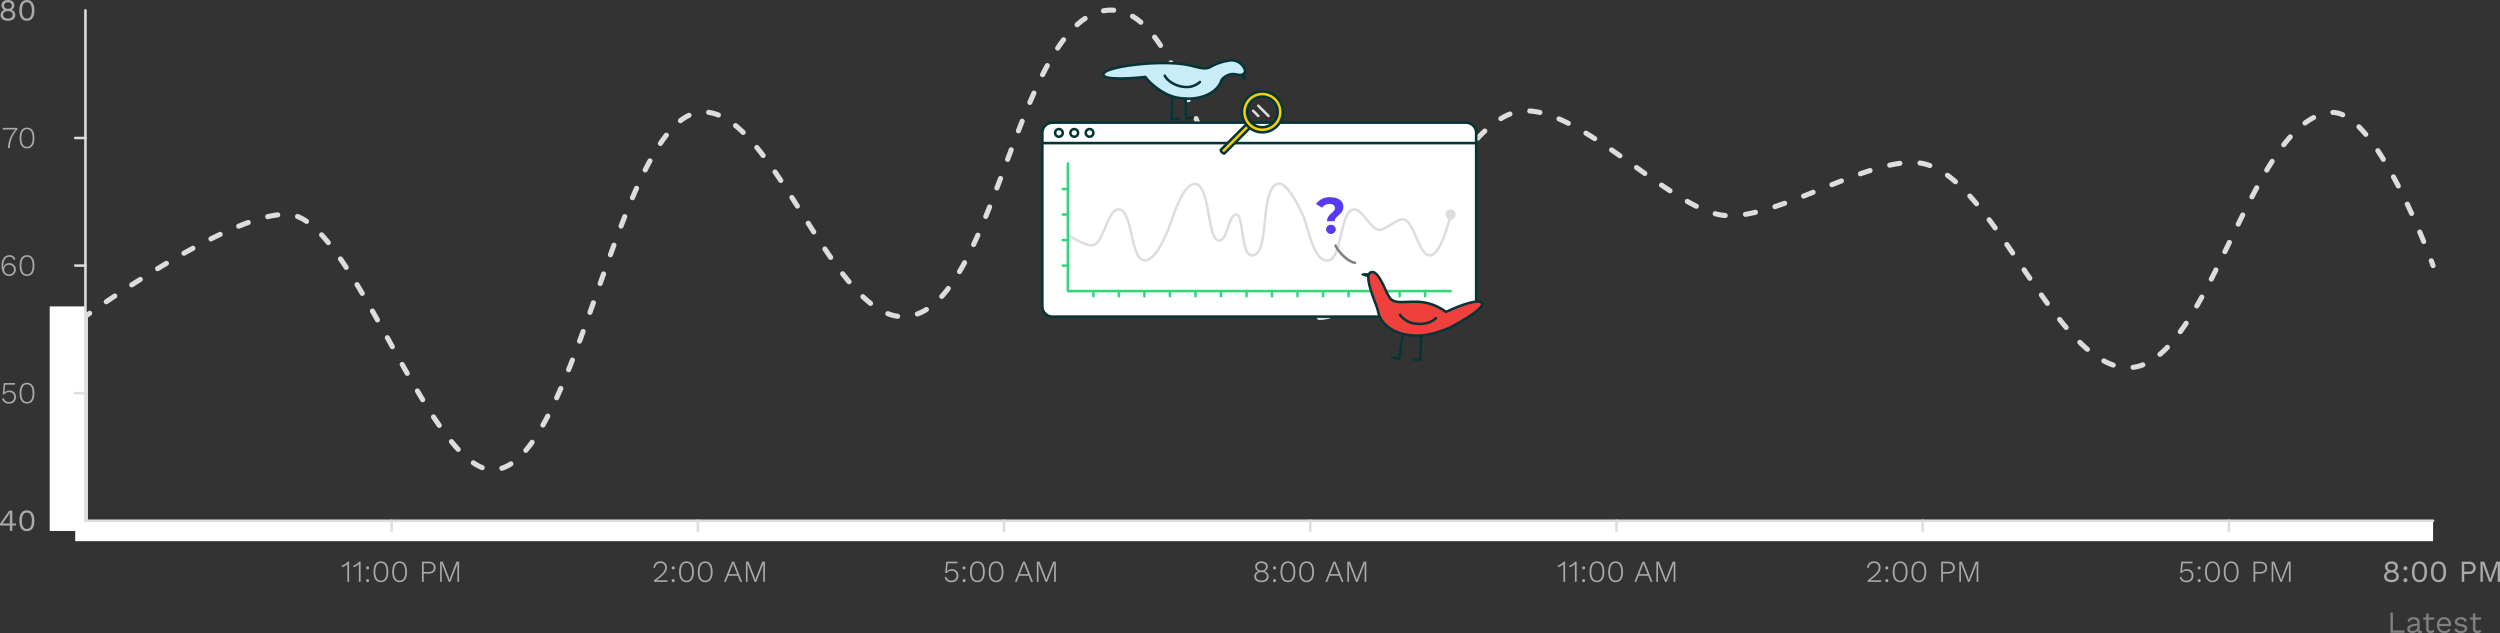 <svg xmlns="http://www.w3.org/2000/svg" xmlns:xlink="http://www.w3.org/1999/xlink" width="979.715" height="248.097" viewBox="0 0 979.715 248.097"><rect x="0" y="0" width="979.715" height="248.097" fill="#333333" stroke="none"/><defs><style>.cls-1{fill:none;}.cls-11,.cls-2{fill:#ddd;}.cls-3{clip-path:url(#clip-path);}.cls-4,.cls-8{fill:#fff;}.cls-5{fill:#aaa;}.cls-6{fill:gray;}.cls-7{clip-path:url(#clip-path-3);}.cls-11,.cls-12,.cls-13,.cls-14,.cls-16,.cls-8{fill-rule:evenodd;}.cls-14,.cls-9{fill:#053437;}.cls-10{fill:#33d67b;}.cls-12{fill:#f7ce05;}.cls-13{fill:#caecf9;}.cls-15{fill:#553bf2;}.cls-16{fill:#f0403d;}</style><clipPath id="clip-path" transform="translate(-46.515 -15.922)"><rect class="cls-1" width="1080" height="280"/></clipPath><clipPath id="clip-path-3" transform="translate(-46.515 -15.922)"><rect class="cls-1" x="380" y="20" width="320" height="160"/></clipPath></defs><g id="Layer_2" data-name="Layer 2"><g id="Layer_2-2" data-name="Layer 2"><path class="cls-2" d="M79.999,220.001v0Z" transform="translate(-46.515 -15.922)"/><path class="cls-2" d="M80,221a1.0 1,0,0,1-1-1v-80a1,1,0,0,1,2,0v80A1.0 1,0,0,1,80,221Z" transform="translate(-46.515 -15.922)"/><g class="cls-3"><path class="cls-2" d="M80.001,140.871a1,1,0,0,1-.588-1.81s.573-.416,1.629-1.164a1.0 1,0,1,1,1.156,1.631c-1.041.738-1.608,1.15-1.611,1.152A.993.993,0,0,1,80.001,140.871Z" transform="translate(-46.515 -15.922)"/><path class="cls-2" d="M243.18,200.421a1,1,0,0,1-.307-1.952,14.292,14.292,0,0,0,3.307-1.591 1.0 1,0,1,1,1.078,1.684,16.338,16.338,0,0,1-3.772,1.812A1.016,1.016,0,0,1,243.18,200.421Zm-7.691-.246a.994.994,0,0,1-.367-.07,19.047,19.047,0,0,1-3.668-1.982,1,1,0,1,1,1.125-1.654,17.029,17.029,0,0,0,3.278,1.777 1.0 1,0,0,1-.368,1.93Zm17.088-6.773a1,1,0,0,1-.761-1.648c.791-.93,1.598-1.967,2.396-3.081a1,1,0,0,1,1.626,1.166c-.831,1.158-1.672,2.239-2.499,3.212A.997.997,0,0,1,252.577,193.401Zm-26.508-.383a.997.997,0,0,1-.732-.319c-.861-.927-1.756-1.955-2.66-3.057a1.0 1,0,1,1,1.546-1.268c.877,1.069,1.745,2.066,2.579,2.963a1,1,0,0,1-.732,1.681Zm-7.412-9.393a1.0 1,0,0,1-.821-.428q-1.125-1.613-2.253-3.329a1.0 1,0,1,1,1.67-1.1q1.114,1.69,2.224,3.284a1,1,0,0,1-.819,1.572Zm40.626-.118a1.001,1.001,0,0,1-.87-1.492c.619-1.095,1.253-2.267,1.883-3.48a1,1,0,1,1,1.775.922c-.641,1.235-1.286,2.427-1.917,3.543A1,1,0,0,1,259.284,183.507Zm-47.129-9.943a.999.999,0,0,1-.855-.48q-1.029-1.689-2.06-3.436a1,1,0,1,1,1.722-1.018q1.024,1.733,2.046,3.414a.999.999,0,0,1-.853,1.52Zm52.515-.755a1,1,0,0,1-.91-1.415q.811-1.778,1.613-3.631a1.0 1,0,1,1,1.835.795q-.81,1.869-1.628,3.666A1,1,0,0,1,264.669,172.809Zm-58.566-9.585a1,1,0,0,1-.871-.506q-.982-1.729-1.965-3.482a1.0 1,0,0,1,1.744-.979q.98,1.749,1.959,3.473a1,1,0,0,1-.868,1.494Zm63.251-1.441a1.0 1,0,0,1-.928-1.371q.732-1.831,1.459-3.705a1.0 1,0,1,1,1.864.723q-.73,1.884-1.466,3.725A1,1,0,0,1,269.354,161.783Zm613.083-.901a1,1,0,0,1-.125-1.992,15.44,15.44,0,0,0,3.58-.916,1,1,0,0,1,.718,1.867,17.527,17.527,0,0,1-4.044,1.033A1.141,1.141,0,0,1,882.437,160.881Zm-7.788-.896a1,1,0,0,1-.326-.055,25.083,25.083,0,0,1-3.773-1.675 1.0 1,0,1,1,.952-1.758,23.232,23.232,0,0,0,3.472,1.542 1.0 1,0,0,1-.325,1.945Zm18.33-4.214a1,1,0,0,1-.646-1.764,37.417,37.417,0,0,0,2.819-2.662,1,1,0,1,1,1.443,1.385,39.689,39.689,0,0,1-2.97,2.805A1,1,0,0,1,892.979,155.771Zm-28.451-1.972a.994.994,0,0,1-.65-.241c-.97-.831-1.973-1.756-2.981-2.747a1.0 1,0,1,1,1.402-1.426c.976.959,1.945,1.853,2.881,2.655a1.0 1,0,0,1-.651,1.759ZM200.254,152.768a1.0 1,0,0,1-.875-.515l-1.939-3.502a1,1,0,1,1,1.75-.969l1.938,3.5a1.0 1,0,0,1-.874,1.485Zm73.392-2.171a.987.987,0,0,1-.347-.062,1,1,0,0,1-.591-1.285q.688-1.859,1.373-3.742a1,1,0,0,1,1.88.684q-.687,1.888-1.377,3.753A1.0 1,0,0,1,273.646,150.597Zm627.304-3.701a1,1,0,0,1-.807-1.589c.735-1.009,1.492-2.1,2.251-3.242a1.0 1,0,1,1,1.666,1.105c-.774,1.168-1.549,2.282-2.301,3.314A.999.999,0,0,1,900.95,146.896Zm-44.753-1.664a.998.998,0,0,1-.764-.354q-1.277-1.509-2.549-3.111a1.0 1,0,1,1,1.565-1.244q1.252,1.575,2.51,3.062a1,1,0,0,1-.763,1.646ZM194.432,142.287a1.0 1,0,0,1-.874-.511q-.979-1.749-1.958-3.475a1,1,0,0,1,1.74-.986q.98,1.729,1.962,3.483a1,1,0,0,1-.872,1.488Zm369.121-.941a1,1,0,0,1-.028-2,14.647,14.647,0,0,0,3.643-.584,1,1,0,0,1,.555,1.922,16.688,16.688,0,0,1-4.141.662Zm-165.273-.48a1.077,1.077,0,0,1-.137-.009,17.871,17.871,0,0,1-4.039-1.066 1.0 1,0,1,1,.726-1.863,15.836,15.836,0,0,0,3.583.947,1,1,0,0,1-.134,1.991Zm7.751-.897a1.0 1,0,0,1-.347-1.938,18.592,18.592,0,0,0,3.354-1.662 1.0 1,0,0,1,1.058,1.697,20.543,20.543,0,0,1-3.717,1.84A.983.983,0,0,1,406.031,139.967Zm149.86-.431a.996.996,0,0,1-.439-.102,24.146,24.146,0,0,1-3.525-2.138,1,1,0,0,1,1.175-1.619,22.008,22.008,0,0,0,3.23,1.96,1,1,0,0,1-.44,1.898Zm-278.169-.205a.999.999,0,0,1-.942-1.335l1.331-3.755a1.0 1,0,0,1,1.886.666l-1.333,3.759A1,1,0,0,1,277.722,139.332Zm296.791-2.16a1,1,0,0,1-.577-1.817c.995-.701,2.022-1.509,3.054-2.401a1.0 1,0,1,1,1.309,1.512c-1.082.937-2.162,1.786-3.21,2.524A.999.999,0,0,1,574.513,137.172Zm332.898-.351a1.0 1,0,0,1-.865-1.5q.979-1.696,1.948-3.461a1,1,0,0,1,1.752.964q-.979,1.781-1.968,3.497A1.001,1.001,0,0,1,907.412,136.821Zm-519.747-1.021a.993.993,0,0,1-.621-.217c-1-.794-2.033-1.695-3.067-2.68a1,1,0,1,1,1.379-1.449c.991.943,1.978,1.806,2.932,2.562a1,1,0,0,1-.622,1.783Zm461.18-.015a.999.999,0,0,1-.81-.411q-1.167-1.604-2.333-3.256a1.0 1,0,1,1,1.633-1.154q1.158,1.638,2.318,3.232a1.0 1,0,0,1-.808,1.589Zm-760.678-.611a1,1,0,0,1-.563-1.827c1.028-.699,2.137-1.447,3.315-2.237a1,1,0,1,1,1.113,1.662c-1.175.786-2.279,1.532-3.304,2.229A.994.994,0,0,1,88.168,135.173Zm327.408-2.11a1,1,0,0,1-.739-1.673c.829-.911,1.666-1.92,2.488-2.999a1.0 1,0,1,1,1.591,1.211c-.857,1.126-1.732,2.181-2.6,3.134A.998.998,0,0,1,415.575,133.063Zm131.16-1.011a.997.997,0,0,1-.758-.347c-.842-.977-1.691-2.046-2.525-3.179a1.0 1,0,1,1,1.61-1.186c.804,1.091,1.621,2.12,2.43,3.058a1.0 1,0,0,1-.757,1.653Zm-358.256-.162a.998.998,0,0,1-.862-.492q-1.022-1.736-2.042-3.418a1,1,0,0,1,1.71-1.037q1.026,1.693,2.055,3.439a1,1,0,0,1-.861,1.508Zm394.819-2.799a1.0 1,0,0,1-.743-1.669c.838-.932,1.705-1.938,2.577-2.992a1,1,0,1,1,1.541,1.275c-.89,1.075-1.774,2.103-2.63,3.055A1,1,0,0,1,583.298,129.091Zm-485.151-.534a1.0 1,0,0,1-.543-1.84q1.637-1.058,3.369-2.156a1,1,0,0,1,1.072,1.688q-1.723,1.094-3.356,2.147A.996.996,0,0,1,98.147,128.557Zm183.568-.521a1.015,1.015,0,0,1-.333-.057,1,1,0,0,1-.61-1.276l1.332-3.764a1.0 1,0,0,1,1.885.668l-1.331,3.762A.999.999,0,0,1,281.716,128.037Zm97.531-.706a.997.997,0,0,1-.768-.359c-.822-.983-1.67-2.04-2.522-3.141a1.0 1,0,1,1,1.581-1.225c.837,1.081,1.67,2.118,2.476,3.084a1.0 1,0,0,1-.767,1.641Zm533.855-1.051a1.0 1,0,0,1-.89-1.455q.901-1.761,1.795-3.556a1,1,0,0,1,1.789.895q-.899,1.8-1.803,3.571A1.001,1.001,0,0,1,913.101,126.28Zm-71.129-.302a.997.997,0,0,1-.827-.437q-1.122-1.646-2.245-3.305a1.0 1,0,1,1,1.656-1.121q1.12,1.654,2.241,3.299a1,1,0,0,1-.825,1.563ZM422.538,123.361a1,1,0,0,1-.86-1.509c.642-1.085,1.294-2.243,1.94-3.442a1.0 1,0,1,1,1.761.947c-.659,1.224-1.325,2.405-1.979,3.513A1.001,1.001,0,0,1,422.538,123.361Zm117.363-1.104a1.0 1,0,0,1-.864-.494c-.646-1.104-1.308-2.285-1.968-3.515a1.0 1,0,1,1,1.762-.945c.648,1.207,1.298,2.367,1.932,3.448a1.0 1,0,0,1-.862,1.506Zm-431.612-.058a1.0 1,0,0,1-.52-1.854q1.693-1.028,3.43-2.06a1.0 1,0,1,1,1.021,1.719q-1.727,1.027-3.413,2.05A.994.994,0,0,1,108.289,122.199Zm73.891-.499a.998.998,0,0,1-.837-.451q-1.112-1.695-2.217-3.292a1.0 1,0,1,1,1.644-1.139q1.12,1.616,2.246,3.333a1,1,0,0,1-.835,1.549Zm408.623-1.931a1,1,0,0,1-.804-1.594q1.166-1.579,2.33-3.22a1,1,0,0,1,1.631,1.158q-1.175,1.654-2.351,3.249A.999.999,0,0,1,590.804,119.769ZM372.036,117.775a.998.998,0,0,1-.822-.429q-1.132-1.625-2.262-3.31a1,1,0,0,1,1.66-1.115q1.121,1.667,2.243,3.282a.999.999,0,0,1-.25,1.392A.988.988,0,0,1,372.036,117.775Zm-86.298-1.023a1.0 1,0,0,1-.94-1.34q.683-1.888,1.368-3.755a1,1,0,0,1,1.877.689q-.683,1.86-1.365,3.745A1,1,0,0,1,285.738,116.752ZM118.618,116.153a1,1,0,0,1-.49-1.872q1.747-.98,3.507-1.938a1,1,0,0,1,.955,1.758q-1.747.949-3.483,1.924A.994.994,0,0,1,118.618,116.153Zm716.633-.084a.999.999,0,0,1-.828-.438q-1.126-1.654-2.252-3.289a1.0 1,0,1,1,1.646-1.135q1.13,1.638,2.259,3.299a1.0 1,0,0,1-.826,1.562Zm83.171-.522a1,1,0,0,1-.898-1.437l1.739-3.592a1.0 1,0,1,1,1.801.869l-1.74,3.596A1.001,1.001,0,0,1,918.423,115.547ZM428.067,112.741a1,1,0,0,1-.906-1.423q.828-1.775,1.642-3.617a1.0 1,0,1,1,1.829.809q-.821,1.859-1.658,3.654A1.001,1.001,0,0,1,428.067,112.741Zm-252.894-.75a.996.996,0,0,1-.776-.369c-.867-1.064-1.731-2.065-2.57-2.975a1,1,0,1,1,1.471-1.355c.866.939,1.758,1.972,2.65,3.068a1.0 1,0,0,1-.775,1.631Zm359.206-.357a1,1,0,0,1-.906-.575q-.841-1.793-1.667-3.647a1,1,0,0,1,1.827-.814q.817,1.835,1.65,3.612a1,1,0,0,1-.905,1.425Zm461.95-.067a1,1,0,0,1-.926-.621c-.471-1.152-.982-2.383-1.53-3.676a1.0 1,0,1,1,1.842-.779c.551,1.301,1.065,2.539,1.539,3.697a1.0 1,0,0,1-.925,1.379Zm-867.145-1.035a1.0 1,0,0,1-.448-1.895q1.813-.905,3.607-1.756a1.0 1,0,1,1,.856,1.807q-1.774.841-3.57,1.738A.999.999,0,0,1,129.185,110.531Zm468.495-.563a1.0 1,0,0,1-.828-1.56q1.11-1.644,2.218-3.311a1.0 1,0,0,1,1.665,1.107q-1.113,1.671-2.225,3.322A1.0 1,0,0,1,597.68,109.967Zm-232.272-2.169a.998.998,0,0,1-.842-.46q-1.076-1.674-2.15-3.369a1,1,0,1,1,1.688-1.072q1.072,1.689,2.145,3.361a.999.999,0,0,1-.84,1.54Zm462.99-1.55a.998.998,0,0,1-.811-.414q-1.177-1.626-2.356-3.2a1,1,0,0,1,1.6-1.201q1.19,1.586,2.377,3.229a.999.999,0,0,1-.809,1.586Zm-688.328-.688a1,1,0,0,1-.377-1.927c1.276-.518,2.541-1.005,3.76-1.446a1,1,0,0,1,.682,1.881c-1.195.433-2.436.91-3.688,1.419A1.004,1.004,0,0,1,140.071,105.561Zm149.835-.041a1,1,0,0,1-.933-1.357q.722-1.887,1.45-3.73a1,1,0,0,1,1.86.734q-.724,1.834-1.443,3.711A1.0 1,0,0,1,289.906,105.52Zm633.745-.761a1.0 1,0,0,1-.898-1.438q.88-1.803,1.764-3.589a1,1,0,1,1,1.792.889q-.881,1.778-1.759,3.577A.999.999,0,0,1,923.651,104.759Zm-757.016-1.09a.996.996,0,0,1-.564-.175,16.814,16.814,0,0,0-3.278-1.786 1.0 1,0,1,1,.735-1.859,18.809,18.809,0,0,1,3.673,1.995 1.0 1,0,0,1-.566,1.825Zm-15.208-1.842a1,1,0,0,1-.223-1.975,39.772,39.772,0,0,1,4.026-.721.988.988,0,0,1,1.114.871.999.999,0,0,1-.871,1.113,37.994,37.994,0,0,0-3.822.686A.984.984,0,0,1,151.427,101.828Zm281.403-.079a.987.987,0,0,1-.376-.074.999.999,0,0,1-.549-1.303q.744-1.83,1.48-3.696a1,1,0,1,1,1.86.734q-.74,1.875-1.488,3.716A1.001,1.001,0,0,1,432.829,101.749Zm289.766-.375c-.027,0-.054-.001-.082-.003a21.177,21.177,0,0,1-2.723-.394q-.68-.146-1.377-.337a1,1,0,1,1,.527-1.93q.643.176,1.271.312a19.075,19.075,0,0,0,2.464.354,1,1,0,0,1-.08,1.997Zm7.935-.46a1.0 1,0,0,1-.163-1.986c1.21-.201,2.501-.465,3.838-.784a1,1,0,1,1,.465,1.945c-1.382.33-2.72.604-3.975.812A.952.952,0,0,1,730.53,100.914Zm-200.944-.255a1,1,0,0,1-.925-.619q-.756-1.838-1.501-3.711a1.0 1,0,1,1,1.857-.74q.743,1.86,1.494,3.689a1,1,0,0,1-.924,1.381Zm462-.09a1,1,0,0,1-.911-.586c-.539-1.184-1.098-2.39-1.674-3.608a1.0 1,0,1,1,1.808-.855q.872,1.843,1.687,3.636a1.0 1,0,0,1-.91,1.414Zm-387.285-.579a1.0 1,0,0,1-.834-1.55l2.2-3.334a1,1,0,1,1,1.668,1.104L605.137,99.54A.998.998,0,0,1,604.301,99.99ZM742.098,97.901a1.0 1,0,0,1-.314-1.949q1.852-.612,3.745-1.297a1.0 1,0,1,1,.678,1.881q-1.917.69-3.795,1.314A.978.978,0,0,1,742.098,97.901Zm-30.818-.166a.988.988,0,0,1-.446-.105c-1.135-.566-2.334-1.207-3.565-1.904a1,1,0,1,1,.986-1.74c1.2.68,2.368,1.305,3.472,1.855a1,1,0,0,1-.448,1.895Zm-352.29-.051a.998.998,0,0,1-.846-.465q-1.067-1.686-2.135-3.356a1,1,0,1,1,1.685-1.078q1.071,1.674,2.14,3.364a1,1,0,0,1-.844,1.535Zm462.099-.916a.999.999,0,0,1-.768-.358c-.883-1.056-1.755-2.06-2.591-2.984a1,1,0,1,1,1.483-1.342c.853.943,1.742,1.968,2.642,3.043a1,1,0,0,1-.767,1.642ZM294.374,94.405a.999.999,0,0,1-.92-1.391q.795-1.872,1.597-3.678a1.0 1,0,1,1,1.827.812q-.795,1.79-1.583,3.646A1,1,0,0,1,294.374,94.405Zm634.647-.352a1.001,1.001,0,0,1-.886-1.462q.934-1.793,1.876-3.541a1.0 1,0,1,1,1.76.949Q930.835,91.734,929.909,93.515A1.001,1.001,0,0,1,929.021,94.053Zm-175.695-.29a1.0 1,0,0,1-.368-1.93q1.841-.728,3.695-1.476a1,1,0,1,1,.747,1.855q-1.858.749-3.708,1.479A.992.992,0,0,1,753.326,93.763Zm-52.361-2.085a.994.994,0,0,1-.546-.163q-1.651-1.078-3.334-2.226a1,1,0,0,1,1.125-1.654q1.667,1.135,3.303,2.206a1.0 1,0,0,1-.548,1.837ZM437.192,90.591a.999.999,0,0,1-.935-1.354q.702-1.853,1.403-3.722a1.0 1,0,1,1,1.872.703q-.701,1.871-1.405,3.728A1,1,0,0,1,437.192,90.591ZM610.946,90.027a1,1,0,0,1-.825-1.563q1.136-1.667,2.275-3.295a1.0 1,0,1,1,1.638,1.146q-1.132,1.616-2.261,3.275A1.0 1,0,0,1,610.946,90.027Zm375.426-.238a1,1,0,0,1-.89-.541q-.91-1.764-1.858-3.511a1,1,0,1,1,1.757-.955q.958,1.762,1.878,3.548a1,1,0,0,1-.888,1.459Zm-461.187-.271a1.0 1,0,0,1-.934-.643q-.713-1.862-1.421-3.734a1,1,0,1,1,1.87-.709q.708,1.869,1.419,3.729a1.001,1.001,0,0,1-.934,1.357Zm239.244-.222a1,1,0,0,1-.372-1.929q1.865-.747,3.717-1.474a1,1,0,0,1,.729,1.863q-1.843.721-3.701,1.468A.999.999,0,0,1,764.43,89.297Zm48.396-1.167a.999.999,0,0,1-.659-.248c-1.019-.895-2.04-1.718-3.034-2.446a1.0 1,0,1,1,1.182-1.613c1.042.763,2.108,1.623,3.171,2.556a1,1,0,0,1-.66,1.752Zm-460.33-.497a.999.999,0,0,1-.833-.445q-1.114-1.671-2.23-3.293a1.0 1,0,1,1,1.646-1.135q1.125,1.632,2.248,3.318a1,1,0,0,1-.831,1.555ZM775.609,85.028a1,1,0,0,1-.333-1.943q1.926-.678,3.808-1.283a1.0 1,0,0,1,.61,1.904q-1.853.593-3.753,1.266A1.015,1.015,0,0,1,775.609,85.028Zm-84.508-.13a.992.992,0,0,1-.577-.185q-1.62-1.147-3.254-2.315a1,1,0,0,1,1.162-1.629q1.63,1.165,3.248,2.313a1.0 1,0,0,1-.579,1.815Zm243.721-1.322a1,1,0,0,1-.857-1.513q1.049-1.756,2.114-3.422a1.0 1,0,1,1,1.684,1.078q-1.048,1.638-2.081,3.369A.999.999,0,0,1,934.822,83.576Zm-635.455-.059a1.0 1,0,0,1-.893-1.448q.923-1.84,1.859-3.568a1,1,0,0,1,1.759.953q-.922,1.701-1.831,3.512A1,1,0,0,1,299.368,83.517Zm503.42-1.726a1.006,1.006,0,0,1-.343-.061,18.238,18.238,0,0,0-2.641-.751q-.492-.101-.999-.172a1,1,0,1,1,.281-1.98q.566.081,1.114.191a20.284,20.284,0,0,1,2.931.833,1,1,0,0,1-.343,1.939ZM787.078,81.648a1.0 1,0,0,1-.212-1.977c1.395-.305,2.741-.547,4-.72a1.0 1,0,1,1,.272,1.98c-1.208.167-2.502.399-3.846.692A.948.948,0,0,1,787.078,81.648ZM617.9,80.28a1.0 1,0,0,1-.796-1.604q1.232-1.629,2.467-3.172a1.0 1,0,0,1,1.561,1.25q-1.217,1.52-2.433,3.129A.999.999,0,0,1,617.9,80.28ZM441.389,79.386a1.001,1.001,0,0,1-.937-1.35l1.4-3.741a1.0 1,0,1,1,1.872.703l-1.398,3.737A1,1,0,0,1,441.389,79.386Zm539.13-.036a.998.998,0,0,1-.853-.477c-.712-1.157-1.429-2.278-2.131-3.331A1,1,0,0,1,979.2,74.433c.715,1.073,1.445,2.215,2.17,3.394a1.0 1,0,0,1-.851,1.523Zm-459.571-1.043a1.001,1.001,0,0,1-.936-.647l-1.406-3.731a1,1,0,0,1,1.871-.707l1.407,3.733a1.001,1.001,0,0,1-.936,1.353Zm160.399-.347a.991.991,0,0,1-.575-.183q-1.63-1.147-3.261-2.274a1,1,0,0,1,1.137-1.646q1.637,1.131,3.275,2.286a1.0 1,0,0,1-.577,1.817Zm-335.763-.107a.999.999,0,0,1-.796-.394c-.836-1.095-1.662-2.14-2.453-3.104a1,1,0,1,1,1.546-1.27c.806.982,1.646,2.046,2.497,3.16a1.0 1,0,0,1-.794,1.606ZM941.491,73.641a1,1,0,0,1-.791-1.612c.863-1.115,1.731-2.167,2.579-3.126a1,1,0,0,1,1.498,1.326c-.819.926-1.659,1.942-2.495,3.024A1,1,0,0,1,941.491,73.641Zm-636.175-.507a1,1,0,0,1-.829-1.558c.79-1.175,1.588-2.282,2.374-3.289a1,1,0,0,1,1.577,1.23c-.757.97-1.528,2.038-2.291,3.174A1.0 1,0,0,1,305.316,73.134Zm366.131-1.888a.998.998,0,0,1-.54-.159q-1.688-1.085-3.36-2.103a1.0 1,0,1,1,1.037-1.709q1.694,1.027,3.405,2.13a1.0 1,0,0,1-.542,1.841Zm-45.878-.15a1.0 1,0,0,1-.726-1.688c.972-1.027,1.938-1.988,2.871-2.857a1,1,0,0,1,1.364,1.463c-.902.841-1.838,1.772-2.782,2.77A.996.996,0,0,1,625.569,71.096ZM973.626,69.574a.998.998,0,0,1-.768-.358c-.887-1.061-1.769-2.032-2.622-2.889a1,1,0,0,1,1.417-1.412c.894.897,1.815,1.913,2.739,3.018a1.0 1,0,0,1-.767,1.642Zm-635.876-.756a1,1,0,0,1-.698-.283c-.984-.959-1.96-1.835-2.902-2.604a1.0 1,0,1,1,1.265-1.549c.987.806,2.008,1.721,3.033,2.721a1.0 1,0,0,1-.698,1.716Zm107.877-.637a1,1,0,0,1-.933-1.36q.725-1.876,1.458-3.726a1.0 1,0,1,1,1.859.736q-.729,1.841-1.452,3.71A1,1,0,0,1,445.627,68.181Zm71.063-1.067a1,1,0,0,1-.932-.638q-.726-1.871-1.456-3.71A1.0 1,0,1,1,516.161,62.028q.733,1.847,1.461,3.724a.999.999,0,0,1-.932,1.362ZM661.106,65.235a.996.996,0,0,1-.451-.107c-1.217-.615-2.414-1.179-3.556-1.675a1.0 1,0,1,1,.796-1.834c1.177.511,2.409,1.091,3.662,1.724a1,1,0,0,1-.452,1.893ZM949.825,65.126a1,1,0,0,1-.599-1.802,25.843,25.843,0,0,1,3.483-2.202 1.0 1,0,1,1,.924,1.773,23.908,23.908,0,0,0-3.211,2.032A.996.996,0,0,1,949.825,65.126Zm-636.647-.913a1.0 1,0,0,1-.614-1.789,19.257,19.257,0,0,1,3.515-2.202 1.0 1,0,1,1,.86,1.805,17.319,17.319,0,0,0-3.148,1.976A.991.991,0,0,1,313.178,64.213Zm321.502-.807a1.0 1,0,0,1-.521-1.854,24.846,24.846,0,0,1,3.688-1.866,1,1,0,1,1,.742,1.857,22.904,22.904,0,0,0-3.389,1.716A.991.991,0,0,1,634.68,63.406ZM328.037,62a1.008,1.008,0,0,1-.374-.072,15.429,15.429,0,0,0-3.571-.983,1,1,0,0,1,.283-1.98,17.481,17.481,0,0,1,4.036,1.108,1,1,0,0,1-.375,1.928Zm636.535-.089a.997.997,0,0,1-.409-.088,8.947,8.947,0,0,0-3.44-.842,1.001,1.001,0,0,1-.978-1.022,1.013,1.013,0,0,1,1.022-.978,10.936,10.936,0,0,1,4.213,1.018 1.0 1,0,0,1-.41,1.912Zm-314.617-.913a1.048,1.048,0,0,1-.219-.023,24.861,24.861,0,0,0-3.782-.561 1.0 1,0,0,1-.932-1.063,1.017,1.017,0,0,1,1.063-.933,27.116,27.116,0,0,1,4.086.605 1.0 1,0,0,1-.217,1.976ZM450.106,57.07a1,1,0,0,1-.92-1.391q.791-1.865,1.595-3.678a1,1,0,1,1,1.828.812q-.798,1.796-1.582,3.646A.999.999,0,0,1,450.106,57.07ZM512.205,56.005a1,1,0,0,1-.921-.609q-.784-1.85-1.581-3.647a1.0 1,0,1,1,1.828-.811q.803,1.811,1.594,3.677a1,1,0,0,1-.92,1.391Zm-57.116-9.824a1.0 1,0,0,1-.894-1.447q.916-1.831,1.854-3.571a1,1,0,0,1,1.76.951q-.924,1.711-1.825,3.515A1.0 1,0,0,1,455.089,46.181Zm52.138-1.067a.998.998,0,0,1-.895-.554q-.902-1.805-1.823-3.516a1.0 1,0,1,1,1.76-.949q.937,1.736,1.852,3.572a.999.999,0,0,1-.448,1.341A.988.988,0,0,1,507.226,45.114Zm-46.225-9.334a1.0 1,0,0,1-.834-1.551c.775-1.174,1.56-2.287,2.333-3.31a1.0 1,0,1,1,1.596,1.205c-.748.989-1.508,2.068-2.259,3.206A1.0 1,0,0,1,461.001,35.78Zm40.308-1.067a.997.997,0,0,1-.833-.446c-.755-1.135-1.52-2.21-2.274-3.194a1,1,0,0,1,1.588-1.217c.781,1.021,1.572,2.132,2.351,3.304a1.0 1,0,0,1-.832,1.554Zm-32.689-8.095a1.0 1,0,0,1-.669-1.743,28.506,28.506,0,0,1,3.234-2.528,1,1,0,1,1,1.109,1.664A26.625,26.625,0,0,0,469.288,26.361.997.997,0,0,1,468.62,26.618Zm24.967-.973a.994.994,0,0,1-.647-.238,23.019,23.019,0,0,0-3.077-2.223 1.0 1,0,1,1,1.024-1.717,24.843,24.843,0,0,1,3.348,2.416,1,1,0,0,1-.648,1.762ZM478.98,21.153a1.0 1,0,0,1-.178-1.983q.538-.098,1.083-.163a17.146,17.146,0,0,1,3.127-.087,1,1,0,0,1,.932,1.064,1.015,1.015,0,0,1-1.063.932,14.801,14.801,0,0,0-2.76.077c-.325.038-.643.086-.96.144A.944.944,0,0,1,478.98,21.153Z" transform="translate(-46.515 -15.922)"/><path class="cls-2" d="M999.999,121.001a1,1,0,0,1-.941-.663c-.002-.005-.239-.668-.687-1.854a1,1,0,0,1,1.872-.705c.456,1.21.697,1.886.697,1.886a1,1,0,0,1-.941,1.337Z" transform="translate(-46.515 -15.922)"/></g><rect class="cls-4" x="19.485" y="120.078" width="14" height="88"/><rect class="cls-4" x="29.485" y="204.078" width="924" height="8"/><path class="cls-2" d="M1000,220.5h-920a.5.5,0,0,1-.5-.5v-200a.5.5,0,0,1,1,0v199.5h919.5a.5.5,0,0,1,0,1Z" transform="translate(-46.515 -15.922)"/><path class="cls-2" d="M320,224.5a.5.5,0,0,1-.5-.5v-4a.5.5,0,0,1,1,0v4A.5.5,0,0,1,320,224.5Z" transform="translate(-46.515 -15.922)"/><path class="cls-2" d="M560,224.5a.5.5,0,0,1-.5-.5v-4a.5.5,0,0,1,1,0v4A.5.5,0,0,1,560,224.5Z" transform="translate(-46.515 -15.922)"/><path class="cls-2" d="M800,224.5a.5.5,0,0,1-.5-.5v-4a.5.5,0,0,1,1,0v4A.5.5,0,0,1,800,224.5Z" transform="translate(-46.515 -15.922)"/><path class="cls-2" d="M920,224.5a.5.5,0,0,1-.5-.5v-4a.5.5,0,0,1,1,0v4A.5.5,0,0,1,920,224.5Z" transform="translate(-46.515 -15.922)"/><path class="cls-2" d="M200,224.5a.5.5,0,0,1-.5-.5v-4a.5.5,0,0,1,1,0v4A.5.5,0,0,1,200,224.5Z" transform="translate(-46.515 -15.922)"/><path class="cls-2" d="M440,224.5a.5.5,0,0,1-.5-.5v-4a.5.5,0,0,1,1,0v4A.5.5,0,0,1,440,224.5Z" transform="translate(-46.515 -15.922)"/><path class="cls-2" d="M680,224.5a.5.5,0,0,1-.5-.5v-4a.5.5,0,0,1,1,0v4A.5.5,0,0,1,680,224.5Z" transform="translate(-46.515 -15.922)"/><path class="cls-2" d="M80,120.5h-4a.5.5,0,0,1,0-1h4a.5.5,0,0,1,0,1Z" transform="translate(-46.515 -15.922)"/><g class="cls-3"><path class="cls-5" d="M52.14,18.007a1.867,1.867,0,0,1-1.114,1.776v.012a2.088,2.088,0,0,1,1.474,2.026c0,1.38-1.138,2.254-2.878,2.254-1.728,0-2.878-.874-2.878-2.254a2.089,2.089,0,0,1,1.486-2.026v-.012a1.858,1.858,0,0,1-1.126-1.776c0-1.282.994-2.074,2.518-2.074,1.522,0,2.518.792,2.518,2.074m-.636,3.72c0-.914-.742-1.464-1.882-1.464-1.128,0-1.884.55-1.884,1.464,0,.9.734,1.45,1.884,1.45,1.164,0,1.882-.55,1.882-1.45m-3.406-3.622c0,.78.614,1.258,1.524,1.258.912,0,1.522-.478,1.522-1.258,0-.804-.588-1.272-1.522-1.272-.936,0-1.524.468-1.524,1.272" transform="translate(-46.515 -15.922)"/><path class="cls-5" d="M54.1,20c0-2.65,1.032-4.078,2.95-4.078s2.95,1.428,2.95,4.078-1.032,4.076-2.95,4.076-2.95-1.426-2.95-4.076m4.906,0c0-2.088-.684-3.214-1.956-3.214-1.27,0-1.954,1.126-1.954,3.214,0,2.086.684,3.214,1.954,3.214,1.272,0,1.956-1.128,1.956-3.214" transform="translate(-46.515 -15.922)"/><path class="cls-5" d="M53.328,66.041v.636a10.458,10.458,0,0,0-2.962,7.28h-.708a10.986,10.986,0,0,1,2.926-7.28h-4.976v-.636Z" transform="translate(-46.515 -15.922)"/><path class="cls-5" d="M54.195,70c0-2.638,1.02-4.078,2.902-4.078,1.884,0,2.904,1.44,2.904,4.078s-1.02,4.076-2.904,4.076c-1.882,0-2.902-1.438-2.902-4.076m5.098,0c0-2.242-.768-3.466-2.196-3.466-1.416,0-2.194,1.224-2.194,3.466s.778,3.464,2.194,3.464c1.428,0,2.196-1.222,2.196-3.464" transform="translate(-46.515 -15.922)"/><path class="cls-5" d="M52.55,117.505l-.624.3a1.7,1.7,0,0,0-1.778-1.248c-1.558,0-2.36,1.68-2.36,3.612,0,.202.012.42.036.67h.046a2.178,2.178,0,0,1,2.266-1.798,2.52,2.52,0,1,1-.046,5.036c-1.93,0-2.95-1.606-2.95-4.076,0-2.688,1.32-4.08,3.06-4.08a2.275,2.275,0,0,1,2.35,1.584m-4.39,4.042a1.814,1.814,0,0,0,1.918,1.882,1.866,1.866,0,1,0,.012-3.73,1.845,1.845,0,0,0-1.93,1.848" transform="translate(-46.515 -15.922)"/><path class="cls-5" d="M54.195,120c0-2.638,1.02-4.078,2.902-4.078,1.884,0,2.904,1.44,2.904,4.078s-1.02,4.076-2.904,4.076c-1.882,0-2.902-1.438-2.902-4.076m5.098,0c0-2.242-.766-3.466-2.196-3.466-1.414,0-2.194,1.224-2.194,3.466s.78,3.464,2.194,3.464c1.43,0,2.196-1.222,2.196-3.464" transform="translate(-46.515 -15.922)"/><path class="cls-5" d="M52.74,171.498a2.44,2.44,0,0,1-2.638,2.578,2.57,2.57,0,0,1-2.746-1.846l.66-.336a1.87,1.87,0,0,0,2.062,1.548,1.8,1.8,0,0,0,1.954-1.906,1.758,1.758,0,0,0-1.894-1.92,2.25,2.25,0,0,0-1.966.862h-.6l.432-4.438h4.4v.638h-3.826l-.31,2.926-.012.156h.012a2.485,2.485,0,0,1,1.99-.78,2.369,2.369,0,0,1,2.482,2.518" transform="translate(-46.515 -15.922)"/><path class="cls-5" d="M54.195,170c0-2.638,1.02-4.078,2.902-4.078,1.884,0,2.904,1.44,2.904,4.078s-1.02,4.076-2.904,4.076c-1.882,0-2.902-1.438-2.902-4.076m5.098,0c0-2.242-.768-3.466-2.196-3.466-1.416,0-2.194,1.224-2.194,3.466s.778,3.464,2.194,3.464c1.428,0,2.196-1.222,2.196-3.464" transform="translate(-46.515 -15.922)"/><path class="cls-5" d="M52.743,221.881h-1.404v2.076h-.96v-2.076h-3.864v-.706l3.614-5.134h1.21v5.014h1.404Zm-5.208-.826h2.844v-2.962l.046-1.272h-.022a11.208,11.208,0,0,1-.794,1.32Z" transform="translate(-46.515 -15.922)"/><path class="cls-5" d="M54.102,219.998c0-2.65,1.032-4.076,2.948-4.076,1.918,0,2.95,1.426,2.95,4.076s-1.032,4.078-2.95,4.078c-1.916,0-2.948-1.428-2.948-4.078m4.906,0c0-2.086-.684-3.212-1.958-3.212-1.268,0-1.952,1.126-1.952,3.212,0,2.088.684,3.214,1.952,3.214,1.274,0,1.958-1.126,1.958-3.214" transform="translate(-46.515 -15.922)"/><path class="cls-2" d="M80,70.5h-4a.5.5,0,0,1,0-1h4a.5.5,0,0,1,0,1Z" transform="translate(-46.515 -15.922)"/><path class="cls-2" d="M80,170.5h-4a.5.5,0,0,1,0-1h4a.5.5,0,0,1,0,1Z" transform="translate(-46.515 -15.922)"/><path class="cls-5" d="M906.08,241.498a2.44,2.44,0,0,1-2.638,2.578,2.57,2.57,0,0,1-2.746-1.846l.66-.336a1.871,1.871,0,0,0,2.062,1.548,1.8,1.8,0,0,0,1.954-1.906,1.758,1.758,0,0,0-1.894-1.92,2.25,2.25,0,0,0-1.966.862h-.6l.432-4.438h4.4v.638h-3.826l-.31,2.926-.012.156h.012a2.485,2.485,0,0,1,1.99-.78,2.369,2.369,0,0,1,2.482,2.518" transform="translate(-46.515 -15.922)"/><path class="cls-5" d="M908.926,238.477a.594.594,0,1,1-1.188,0,.594.594,0,0,1,1.188,0m0,4.988a.594.594,0,1,1-.6-.6.563.563,0,0,1,.6.6" transform="translate(-46.515 -15.922)"/><path class="cls-5" d="M910.642,240c0-2.638,1.02-4.078,2.902-4.078,1.884,0,2.904,1.44,2.904,4.078s-1.02,4.076-2.904,4.076c-1.882,0-2.902-1.438-2.902-4.076m5.098,0c0-2.242-.768-3.466-2.196-3.466-1.416,0-2.194,1.224-2.194,3.466s.778,3.464,2.194,3.464c1.428,0,2.196-1.222,2.196-3.464" transform="translate(-46.515 -15.922)"/><path class="cls-5" d="M917.974,240c0-2.638,1.02-4.078,2.902-4.078,1.884,0,2.904,1.44,2.904,4.078s-1.02,4.076-2.904,4.076c-1.882,0-2.902-1.438-2.902-4.076m5.098,0c0-2.242-.768-3.466-2.196-3.466-1.416,0-2.194,1.224-2.194,3.466s.778,3.464,2.194,3.464c1.428,0,2.196-1.222,2.196-3.464" transform="translate(-46.515 -15.922)"/><path class="cls-5" d="M934.976,238.381c0,1.452-1.044,2.338-2.674,2.338h-1.98v3.238h-.682v-7.916h2.662c1.63,0,2.674.888,2.674,2.34m-.708,0c0-1.092-.696-1.704-2.05-1.704h-1.896v3.408h1.896c1.354,0,2.05-.612,2.05-1.704" transform="translate(-46.515 -15.922)"/><polygon class="cls-5" points="897.663 228.035 897.003 228.035 897.003 222.351 897.075 220.767 894.245 228.035 893.633 228.035 890.815 220.767 890.803 220.767 890.873 222.351 890.873 228.035 890.227 228.035 890.227 220.119 891.259 220.119 893.501 225.841 893.933 227.233 893.945 227.233 894.389 225.853 896.621 220.119 897.663 220.119 897.663 228.035"/><polygon class="cls-6" points="942.274 247.076 942.274 247.976 936.782 247.976 936.782 240.06 937.738 240.06 937.738 247.076 942.274 247.076"/><path class="cls-6" d="M995.687,263.143l-.058.756a2.171,2.171,0,0,1-.718.118.939.939,0,0,1-1.078-.886,2.374,2.374,0,0,1-1.934.886c-1.126,0-2.04-.526-2.04-1.606,0-.9.794-1.608,2.34-1.872l1.594-.264v-.336a1.259,1.259,0,0,0-1.402-1.318,1.759,1.759,0,0,0-1.716,1.138l-.706-.514a2.439,2.439,0,0,1,2.422-1.464c1.366,0,2.362.648,2.362,2.04v2.95c0,.288.122.432.458.432a2.153,2.153,0,0,0,.476-.06m-1.894-1.26v-.828l-1.344.252c-1.054.194-1.594.54-1.594,1.104,0,.504.406.766,1.09.766.962,0,1.848-.502,1.848-1.294" transform="translate(-46.515 -15.922)"/><path class="cls-6" d="M1000.516,263.479a2.235,2.235,0,0,1-1.546.54,1.505,1.505,0,0,1-1.668-1.608v-3.682h-1.2v-.828h1.2v-1.438l.96-.266v1.704h2.218v.828h-2.218v3.514a.813.813,0,0,0,.898.876,1.373,1.373,0,0,0,1.02-.444Z" transform="translate(-46.515 -15.922)"/><path class="cls-6" d="M1006.969,261.26h-4.52a1.899,1.899,0,0,0,1.954,1.918,1.622,1.622,0,0,0,1.69-.888l.806.42a2.571,2.571,0,0,1-2.496,1.308c-1.81,0-2.902-1.176-2.902-3.118,0-1.944,1.018-3.118,2.832-3.118a2.595,2.595,0,0,1,2.682,2.806,4.77,4.77,0,0,1-.046.672m-4.508-.852h3.632c-.132-1.104-.742-1.788-1.76-1.788a1.807,1.807,0,0,0-1.872,1.788" transform="translate(-46.515 -15.922)"/><path class="cls-6" d="M1008.305,262.662l.782-.54a1.867,1.867,0,0,0,1.894,1.056c.984,0,1.45-.394,1.45-.888,0-.442-.372-.706-1.572-.922-1.702-.314-2.328-.78-2.328-1.788,0-.97.902-1.798,2.364-1.798a2.167,2.167,0,0,1,2.374,1.438l-.816.482a1.458,1.458,0,0,0-1.558-1.082c-.8,0-1.402.432-1.402.876,0,.516.394.78,1.62.984,1.676.276,2.278.78,2.278,1.762,0,1.044-.972,1.776-2.508,1.776a2.737,2.737,0,0,1-2.578-1.356" transform="translate(-46.515 -15.922)"/><path class="cls-6" d="M1018.836,263.479a2.235,2.235,0,0,1-1.546.54,1.507,1.507,0,0,1-1.668-1.608v-3.682H1014.422v-.828h1.2v-1.438l.96-.266v1.704h2.218v.828h-2.218v3.514a.813.813,0,0,0,.898.876,1.36,1.36,0,0,0,1.02-.444Z" transform="translate(-46.515 -15.922)"/><path class="cls-5" d="M183.32,236.041v7.916h-.684v-5.95c0-.324.012-.682.024-1.054a4.117,4.117,0,0,1-2.074,1.246l-.18-.612a4.602,4.602,0,0,0,2.316-1.546Z" transform="translate(-46.515 -15.922)"/><path class="cls-5" d="M187.832,236.041v7.916h-.684v-5.95c0-.324.012-.682.024-1.054a4.117,4.117,0,0,1-2.074,1.246l-.18-.612a4.602,4.602,0,0,0,2.316-1.546Z" transform="translate(-46.515 -15.922)"/><path class="cls-5" d="M191.168,238.475a.594.594,0,1,1-1.188,0,.594.594,0,0,1,1.188,0m0,4.99a.594.594,0,1,1-.598-.6.562.562,0,0,1,.598.6" transform="translate(-46.515 -15.922)"/><path class="cls-5" d="M192.886,239.998c0-2.638,1.02-4.076,2.902-4.076,1.884,0,2.904,1.438,2.904,4.076s-1.02,4.078-2.904,4.078c-1.882,0-2.902-1.44-2.902-4.078m5.098,0c0-2.242-.77-3.464-2.196-3.464-1.418,0-2.194,1.222-2.194,3.464,0,2.244.776,3.466,2.194,3.466,1.426,0,2.196-1.222,2.196-3.466" transform="translate(-46.515 -15.922)"/><path class="cls-5" d="M200.218,239.998c0-2.638,1.02-4.076,2.902-4.076,1.884,0,2.904,1.438,2.904,4.076s-1.02,4.078-2.904,4.078c-1.882,0-2.902-1.44-2.902-4.078m5.098,0c0-2.242-.77-3.464-2.196-3.464-1.418,0-2.194,1.222-2.194,3.464,0,2.244.776,3.466,2.194,3.466,1.426,0,2.196-1.222,2.196-3.466" transform="translate(-46.515 -15.922)"/><path class="cls-5" d="M217.22,238.379c0,1.452-1.044,2.34-2.676,2.34h-1.978v3.238h-.682v-7.916h2.66c1.632,0,2.676.886,2.676,2.338m-.708,0c0-1.09-.696-1.704-2.05-1.704h-1.896v3.408h1.896c1.354,0,2.05-.612,2.05-1.704" transform="translate(-46.515 -15.922)"/><polygon class="cls-5" points="179.907 228.035 179.247 228.035 179.247 222.349 179.317 220.767 176.489 228.035 175.875 228.035 173.059 220.767 173.047 220.767 173.117 222.349 173.117 228.035 172.469 228.035 172.469 220.119 173.501 220.119 175.743 225.839 176.177 227.231 176.189 227.231 176.633 225.851 178.865 220.119 179.907 220.119 179.907 228.035"/><path class="cls-5" d="M302.801,243.393c3.046-2.338,4.356-3.538,4.356-5.038a1.718,1.718,0,0,0-1.884-1.798,2.029,2.029,0,0,0-2.062,2.112l-.602-.348a2.524,2.524,0,0,1,2.688-2.398,2.34,2.34,0,0,1,2.566,2.432c0,1.574-1.234,2.914-4.066,4.978v.014c.204-.014.684-.026.876-.026h3.432v.636h-5.304Z" transform="translate(-46.515 -15.922)"/><path class="cls-5" d="M310.926,238.475a.569.569,0,0,1-.602.602.563.563,0,0,1-.586-.602.551.551,0,0,1,.586-.586.558.558,0,0,1,.602.586m0,4.99a.565.565,0,0,1-.602.588.594.594,0,0,1,0-1.188.568.568,0,0,1,.602.6" transform="translate(-46.515 -15.922)"/><path class="cls-5" d="M312.64,239.998c0-2.638,1.02-4.076,2.902-4.076,1.884,0,2.904,1.438,2.904,4.076s-1.02,4.078-2.904,4.078c-1.882,0-2.902-1.44-2.902-4.078m5.098,0c0-2.242-.766-3.464-2.196-3.464-1.414,0-2.194,1.222-2.194,3.464,0,2.244.78,3.466,2.194,3.466,1.43,0,2.196-1.222,2.196-3.466" transform="translate(-46.515 -15.922)"/><path class="cls-5" d="M319.972,239.998c0-2.638,1.02-4.076,2.902-4.076,1.884,0,2.904,1.438,2.904,4.076s-1.02,4.078-2.904,4.078c-1.882,0-2.902-1.44-2.902-4.078m5.098,0c0-2.242-.766-3.464-2.196-3.464-1.414,0-2.194,1.222-2.194,3.464,0,2.244.78,3.466,2.194,3.466,1.43,0,2.196-1.222,2.196-3.466" transform="translate(-46.515 -15.922)"/><path class="cls-5" d="M335.645,241.544h-3.742l-.95,2.412h-.718l3.144-7.916h.812l3.134,7.916h-.72Zm-.254-.634-1.292-3.298-.314-.91h-.022l-.29.874-1.32,3.334Z" transform="translate(-46.515 -15.922)"/><polygon class="cls-5" points="299.758 228.035 299.098 228.035 299.098 222.349 299.172 220.767 296.34 228.035 295.73 228.035 292.91 220.767 292.898 220.767 292.968 222.349 292.968 228.035 292.324 228.035 292.324 220.119 293.356 220.119 295.598 225.839 296.028 227.231 296.04 227.231 296.484 225.851 298.716 220.119 299.758 220.119 299.758 228.035"/><path class="cls-5" d="M422.08,241.498a2.44,2.44,0,0,1-2.638,2.578,2.57,2.57,0,0,1-2.746-1.846l.66-.336a1.871,1.871,0,0,0,2.062,1.548,1.8,1.8,0,0,0,1.954-1.906,1.758,1.758,0,0,0-1.894-1.92,2.25,2.25,0,0,0-1.966.862h-.6l.432-4.438h4.4v.638h-3.826l-.31,2.926-.012.156h.012a2.485,2.485,0,0,1,1.99-.78,2.369,2.369,0,0,1,2.482,2.518" transform="translate(-46.515 -15.922)"/><path class="cls-5" d="M424.926,238.477a.594.594,0,1,1-1.188,0,.594.594,0,0,1,1.188,0m0,4.988a.594.594,0,1,1-.6-.6.563.563,0,0,1,.6.6" transform="translate(-46.515 -15.922)"/><path class="cls-5" d="M426.642,240c0-2.638,1.02-4.078,2.902-4.078,1.884,0,2.904,1.44,2.904,4.078s-1.02,4.076-2.904,4.076c-1.882,0-2.902-1.438-2.902-4.076m5.098,0c0-2.242-.768-3.466-2.196-3.466-1.416,0-2.194,1.224-2.194,3.466s.778,3.464,2.194,3.464c1.428,0,2.196-1.222,2.196-3.464" transform="translate(-46.515 -15.922)"/><path class="cls-5" d="M433.974,240c0-2.638,1.02-4.078,2.902-4.078,1.884,0,2.904,1.44,2.904,4.078s-1.02,4.076-2.904,4.076c-1.882,0-2.902-1.438-2.902-4.076m5.098,0c0-2.242-.768-3.466-2.196-3.466-1.416,0-2.194,1.224-2.194,3.466s.778,3.464,2.194,3.464c1.428,0,2.196-1.222,2.196-3.464" transform="translate(-46.515 -15.922)"/><path class="cls-5" d="M449.645,241.546h-3.742l-.948,2.41h-.718l3.142-7.916h.814l3.132,7.916h-.72Zm-.252-.634-1.294-3.298-.312-.912h-.024l-.288.874-1.32,3.336Z" transform="translate(-46.515 -15.922)"/><polygon class="cls-5" points="413.76 228.035 413.1 228.035 413.1 222.351 413.172 220.767 410.342 228.035 409.73 228.035 406.912 220.767 406.9 220.767 406.97 222.351 406.97 228.035 406.324 228.035 406.324 220.119 407.356 220.119 409.598 225.841 410.03 227.233 410.042 227.233 410.486 225.853 412.718 220.119 413.76 220.119 413.76 228.035"/><path class="cls-5" d="M543.337,237.961a1.854,1.854,0,0,1-1.332,1.822v.012a2.118,2.118,0,0,1,1.68,2.064c0,1.342-1.126,2.216-2.818,2.216-1.68,0-2.818-.874-2.818-2.216a2.117,2.117,0,0,1,1.69-2.064v-.012a1.834,1.834,0,0,1-1.332-1.822c0-1.248.96-2.028,2.46-2.028,1.498,0,2.47.78,2.47,2.028m-.358,3.838c0-1.008-.84-1.668-2.112-1.668-1.248,0-2.112.66-2.112,1.668,0,.996.84,1.642,2.112,1.642,1.284,0,2.112-.646,2.112-1.642m-3.864-3.778c0,.886.698,1.462,1.752,1.462,1.066,0,1.764-.576,1.764-1.462,0-.9-.684-1.452-1.764-1.452-1.068,0-1.752.552-1.752,1.452" transform="translate(-46.515 -15.922)"/><path class="cls-5" d="M546.604,238.477a.594.594,0,1,1-1.188,0,.594.594,0,0,1,1.188,0m0,4.988a.594.594,0,1,1-.6-.6.563.563,0,0,1,.6.6" transform="translate(-46.515 -15.922)"/><path class="cls-5" d="M548.32,240c0-2.638,1.02-4.078,2.902-4.078,1.884,0,2.904,1.44,2.904,4.078s-1.02,4.076-2.904,4.076c-1.882,0-2.902-1.438-2.902-4.076m5.098,0c0-2.242-.768-3.466-2.196-3.466-1.416,0-2.194,1.224-2.194,3.466s.778,3.464,2.194,3.464c1.428,0,2.196-1.222,2.196-3.464" transform="translate(-46.515 -15.922)"/><path class="cls-5" d="M555.652,240c0-2.638,1.02-4.078,2.902-4.078,1.884,0,2.904,1.44,2.904,4.078s-1.02,4.076-2.904,4.076c-1.882,0-2.902-1.438-2.902-4.076m5.098,0c0-2.242-.768-3.466-2.196-3.466-1.416,0-2.194,1.224-2.194,3.466s.778,3.464,2.194,3.464c1.428,0,2.196-1.222,2.196-3.464" transform="translate(-46.515 -15.922)"/><path class="cls-5" d="M571.32,241.546h-3.742l-.948,2.41h-.718l3.142-7.916h.814l3.132,7.916h-.72Zm-.252-.634-1.294-3.298-.312-.912h-.024l-.288.874-1.32,3.336Z" transform="translate(-46.515 -15.922)"/><polygon class="cls-5" points="535.436 228.035 534.776 228.035 534.776 222.351 534.848 220.767 532.018 228.035 531.406 228.035 528.588 220.767 528.576 220.767 528.646 222.351 528.646 228.035 528 228.035 528 220.119 529.032 220.119 531.274 225.841 531.706 227.233 531.718 227.233 532.162 225.853 534.394 220.119 535.436 220.119 535.436 228.035"/><path class="cls-5" d="M659.857,236.041v7.916h-.684v-5.95c0-.322.012-.682.024-1.054a4.135,4.135,0,0,1-2.074,1.248l-.18-.612a4.593,4.593,0,0,0,2.316-1.548Z" transform="translate(-46.515 -15.922)"/><path class="cls-5" d="M664.369,236.041v7.916h-.684v-5.95c0-.322.012-.682.024-1.054a4.135,4.135,0,0,1-2.074,1.248l-.18-.612a4.593,4.593,0,0,0,2.316-1.548Z" transform="translate(-46.515 -15.922)"/><path class="cls-5" d="M667.705,238.477a.594.594,0,1,1-1.188,0,.594.594,0,0,1,1.188,0m0,4.988a.594.594,0,1,1-.598-.6.561.561,0,0,1,.598.6" transform="translate(-46.515 -15.922)"/><path class="cls-5" d="M669.423,240c0-2.638,1.02-4.078,2.902-4.078,1.884,0,2.904,1.44,2.904,4.078s-1.02,4.076-2.904,4.076c-1.882,0-2.902-1.438-2.902-4.076m5.098,0c0-2.242-.77-3.466-2.196-3.466-1.418,0-2.194,1.224-2.194,3.466s.776,3.464,2.194,3.464c1.426,0,2.196-1.222,2.196-3.464" transform="translate(-46.515 -15.922)"/><path class="cls-5" d="M676.756,240c0-2.638,1.02-4.078,2.902-4.078,1.884,0,2.904,1.44,2.904,4.078s-1.02,4.076-2.904,4.076c-1.882,0-2.902-1.438-2.902-4.076m5.098,0c0-2.242-.77-3.466-2.196-3.466-1.418,0-2.194,1.224-2.194,3.466s.776,3.464,2.194,3.464c1.426,0,2.196-1.222,2.196-3.464" transform="translate(-46.515 -15.922)"/><path class="cls-5" d="M692.424,241.546h-3.742l-.95,2.41h-.718l3.144-7.916h.812l3.134,7.916h-.72Zm-.254-.634-1.292-3.298-.314-.912h-.022l-.29.874-1.32,3.336Z" transform="translate(-46.515 -15.922)"/><polygon class="cls-5" points="656.541 228.035 655.881 228.035 655.881 222.351 655.951 220.767 653.123 228.035 652.509 228.035 649.693 220.767 649.681 220.767 649.751 222.351 649.751 228.035 649.103 228.035 649.103 220.119 650.135 220.119 652.377 225.841 652.811 227.233 652.823 227.233 653.267 225.853 655.499 220.119 656.541 220.119 656.541 228.035"/><path class="cls-5" d="M778.408,243.395c3.046-2.34,4.356-3.54,4.356-5.038a1.719,1.719,0,0,0-1.884-1.8,2.029,2.029,0,0,0-2.062,2.112l-.602-.348a2.524,2.524,0,0,1,2.688-2.398,2.341,2.341,0,0,1,2.566,2.434c0,1.572-1.234,2.914-4.066,4.978v.012c.204-.012.684-.024.876-.024h3.432v.634h-5.304Z" transform="translate(-46.515 -15.922)"/><path class="cls-5" d="M786.533,238.477a.568.568,0,0,1-.602.6.562.562,0,0,1-.586-.6.553.553,0,0,1,.586-.588.559.559,0,0,1,.602.588m0,4.988a.564.564,0,0,1-.602.588.594.594,0,0,1,0-1.188.568.568,0,0,1,.602.6" transform="translate(-46.515 -15.922)"/><path class="cls-5" d="M788.248,240c0-2.638,1.02-4.078,2.902-4.078,1.884,0,2.904,1.44,2.904,4.078s-1.02,4.076-2.904,4.076c-1.882,0-2.902-1.438-2.902-4.076m5.098,0c0-2.242-.766-3.466-2.196-3.466-1.414,0-2.194,1.224-2.194,3.466s.78,3.464,2.194,3.464c1.43,0,2.196-1.222,2.196-3.464" transform="translate(-46.515 -15.922)"/><path class="cls-5" d="M795.58,240c0-2.638,1.02-4.078,2.902-4.078,1.884,0,2.904,1.44,2.904,4.078s-1.02,4.076-2.904,4.076c-1.882,0-2.902-1.438-2.902-4.076m5.098,0c0-2.242-.766-3.466-2.196-3.466-1.414,0-2.194,1.224-2.194,3.466s.78,3.464,2.194,3.464c1.43,0,2.196-1.222,2.196-3.464" transform="translate(-46.515 -15.922)"/><path class="cls-5" d="M812.581,238.381c0,1.452-1.044,2.338-2.672,2.338h-1.982v3.238h-.682v-7.916h2.664c1.628,0,2.672.888,2.672,2.34m-.708,0c0-1.092-.696-1.704-2.05-1.704h-1.896v3.408h1.896c1.354,0,2.05-.612,2.05-1.704" transform="translate(-46.515 -15.922)"/><polygon class="cls-5" points="775.268 228.035 774.608 228.035 774.608 222.351 774.682 220.767 771.85 228.035 771.24 228.035 768.42 220.767 768.408 220.767 768.478 222.351 768.478 228.035 767.834 228.035 767.834 220.119 768.866 220.119 771.108 225.841 771.538 227.233 771.55 227.233 771.994 225.853 774.226 220.119 775.268 220.119 775.268 228.035"/><path class="cls-5" d="M986.212,238.007a1.867,1.867,0,0,1-1.114,1.776v.012a2.088,2.088,0,0,1,1.474,2.026c0,1.38-1.138,2.254-2.878,2.254-1.728,0-2.878-.874-2.878-2.254a2.089,2.089,0,0,1,1.486-2.026v-.012a1.858,1.858,0,0,1-1.126-1.776c0-1.282.994-2.074,2.518-2.074,1.522,0,2.518.792,2.518,2.074m-.636,3.72c0-.914-.742-1.464-1.882-1.464-1.128,0-1.884.55-1.884,1.464,0,.9.734,1.45,1.884,1.45,1.164,0,1.882-.55,1.882-1.45m-3.406-3.622c0,.78.614,1.258,1.524,1.258.912,0,1.522-.478,1.522-1.258,0-.804-.588-1.272-1.522-1.272-.936,0-1.524.468-1.524,1.272" transform="translate(-46.515 -15.922)"/><path class="cls-5" d="M989.947,238.621a.779.779,0,1,1-.78-.78.737.737,0,0,1,.78.78m0,4.678a.779.779,0,1,1-.78-.782.736.736,0,0,1,.78.782" transform="translate(-46.515 -15.922)"/><path class="cls-5" d="M991.723,240c0-2.65,1.032-4.078,2.95-4.078s2.95,1.428,2.95,4.078-1.032,4.076-2.95,4.076S991.723,242.65,991.723,240m4.906,0c0-2.088-.684-3.214-1.956-3.214-1.27,0-1.954,1.126-1.954,3.214,0,2.086.684,3.214,1.954,3.214,1.272,0,1.956-1.128,1.956-3.214" transform="translate(-46.515 -15.922)"/><path class="cls-5" d="M999.188,240c0-2.65,1.032-4.078,2.95-4.078s2.95,1.428,2.95,4.078-1.032,4.076-2.95,4.076-2.95-1.426-2.95-4.076m4.906,0c0-2.088-.684-3.214-1.956-3.214-1.27,0-1.954,1.126-1.954,3.214,0,2.086.684,3.214,1.954,3.214,1.272,0,1.956-1.128,1.956-3.214" transform="translate(-46.515 -15.922)"/><path class="cls-5" d="M1016.715,238.453a2.384,2.384,0,0,1-2.662,2.41h-1.836v3.094h-.96v-7.916h2.796a2.384,2.384,0,0,1,2.662,2.412m-1.008,0c0-.984-.55-1.512-1.798-1.512h-1.692v3.022h1.692c1.248,0,1.798-.528,1.798-1.51" transform="translate(-46.515 -15.922)"/><polygon class="cls-5" points="979.715 228.035 978.803 228.035 978.803 223.059 978.911 220.971 978.899 220.971 976.297 228.035 975.481 228.035 972.879 220.971 972.867 220.971 972.975 223.059 972.975 228.035 972.063 228.035 972.063 220.119 973.537 220.119 975.277 224.929 975.877 226.909 975.901 226.909 976.511 224.941 978.241 220.119 979.715 220.119 979.715 228.035"/></g><g class="cls-7"><path class="cls-8" d="M621,140H459a4.001,4.001,0,0,1-4-4V68a4.001,4.001,0,0,1,4-4H621a4.002,4.002,0,0,1,4,4v68a4.001,4.001,0,0,1-4,4" transform="translate(-46.515 -15.922)"/><path class="cls-9" d="M621,140.5h-162a4.505,4.505,0,0,1-4.5-4.5v-68a4.505,4.505,0,0,1,4.5-4.5h162a4.505,4.505,0,0,1,4.5,4.5v68A4.505,4.505,0,0,1,621,140.5Zm-162-76a3.504,3.504,0,0,0-3.5,3.5v68a3.504,3.504,0,0,0,3.5,3.5h162a3.504,3.504,0,0,0,3.5-3.5v-68a3.504,3.504,0,0,0-3.5-3.5Z" transform="translate(-46.515 -15.922)"/><path class="cls-10" d="M465,110.5h-2a.5.5,0,0,1,0-1h2a.5.5,0,0,1,0,1Z" transform="translate(-46.515 -15.922)"/><path class="cls-10" d="M465,100.5h-2a.5.5,0,0,1,0-1h2a.5.5,0,0,1,0,1Z" transform="translate(-46.515 -15.922)"/><path class="cls-10" d="M465,120.5h-2a.5.5,0,0,1,0-1h2a.5.5,0,0,1,0,1Z" transform="translate(-46.515 -15.922)"/><path class="cls-10" d="M475,132.5a.5.5,0,0,1-.5-.5v-2a.5.5,0,0,1,1,0v2A.5.5,0,0,1,475,132.5Z" transform="translate(-46.515 -15.922)"/><path class="cls-10" d="M505,132.5a.5.5,0,0,1-.5-.5v-2a.5.5,0,0,1,1,0v2A.5.5,0,0,1,505,132.5Z" transform="translate(-46.515 -15.922)"/><path class="cls-10" d="M485,132.5a.5.5,0,0,1-.5-.5v-2a.5.5,0,0,1,1,0v2A.5.5,0,0,1,485,132.5Z" transform="translate(-46.515 -15.922)"/><path class="cls-11" d="M617,100a2,2,0,1,1-2-2,1.999,1.999,0,0,1,2,2" transform="translate(-46.515 -15.922)"/><path class="cls-9" d="M625,72.5h-170a.5.5,0,0,1,0-1h170a.5.5,0,0,1,0,1Z" transform="translate(-46.515 -15.922)"/><path class="cls-9" d="M461.5,70a2,2,0,1,1,2-2A2.002,2.002,0,0,1,461.5,70Zm0-3a1,1,0,1,0,1,1A1.001,1.001,0,0,0,461.5,67Z" transform="translate(-46.515 -15.922)"/><path class="cls-9" d="M467.5,70a2,2,0,1,1,2-2A2.002,2.002,0,0,1,467.5,70Zm0-3a1,1,0,1,0,1,1A1.001,1.001,0,0,0,467.5,67Z" transform="translate(-46.515 -15.922)"/><path class="cls-9" d="M473.5,70a2,2,0,1,1,2-2A2.002,2.002,0,0,1,473.5,70Zm0-3a1,1,0,1,0,1,1A1.001,1.001,0,0,0,473.5,67Z" transform="translate(-46.515 -15.922)"/><path class="cls-2" d="M566.616,118.526c-4.465.001-6.557-7.145-8.248-12.92a40.04,40.04,0,0,0-1.818-5.388l-.168-.347c-1.501-3.095-6.068-12.507-9.214-11.395-3.114,1.107-3.8,7.767-4.464,14.206-.75,7.272-1.46,14.101-5.742,13.815-2.723-.208-3.435-4.999-4.123-9.632-.399-2.688-.946-6.367-1.839-6.367-1.195,0-2.037,2.48-2.78,4.669-.81,2.383-1.574,4.634-3.013,5.286a2.04,2.04,0,0,1-1.866.003c-1.931-1.01-2.721-5.309-3.636-10.287-.991-5.39-2.113-11.498-4.738-11.672-.05-.003-.1-.005-.15-.005-3.846,0-7.229,9.649-8.866,14.318-.176.503-.336.96-.48,1.357-1.6,4.431-5.824,14.726-10.509,14.328-3.16-.248-4.277-5.162-5.46-10.364-1.049-4.613-2.134-9.384-4.552-9.637-1.887-.19-3.353,3.268-4.773,6.618-1.467,3.459-2.852,6.726-5.034,7.364-2.725.805-9.632-3.559-10.411-4.059a.5.5,0,0,1,.54-.842c2.009,1.289,7.649,4.503,9.589,3.941,1.729-.506,3.084-3.703,4.395-6.795,1.635-3.854,3.182-7.49,5.798-7.223,3.13.326,4.244,5.224,5.424,10.409,1.051,4.621,2.138,9.399,4.563,9.59,3.252.229,7.156-7.205,9.491-13.672.143-.395.302-.849.477-1.349,1.873-5.344,5.382-15.287,10.026-14.98,3.402.225,4.548,6.46,5.656,12.489.795,4.325,1.617,8.798,3.116,9.582a1.045,1.045,0,0,0,.989-.027c1.044-.474,1.807-2.718,2.479-4.697.934-2.75,1.816-5.348,3.728-5.348,1.755,0,2.229,3.187,2.828,7.22.572,3.847,1.283,8.635,3.21,8.781,3.315.237,4.004-6.444,4.671-12.92.695-6.748,1.414-13.727,5.124-15.045,3.513-1.253,7.252,5.314,10.449,11.899l.168.346a39.854,39.854,0,0,1,1.878,5.544c1.641,5.605,3.697,12.586,7.622,12.185,2.43-.243,3.521-4.997,4.576-9.595,1.182-5.149,2.298-10.014,5.412-10.404,1.895-.24,3.702,1.902,5.601,4.168,1.551,1.853,3.155,3.768,4.482,3.821,1.067.062,2.697-.972,4.276-1.957,2.118-1.319,4.307-2.683,5.901-2.003,1.998.859,3.349,3.945,4.779,7.212,1.485,3.395,3.024,6.888,4.984,6.75,3.354-.264,6.588-11.359,7.551-15.612a.5.5,0,0,1,.976.221c-.371,1.639-3.759,16.02-8.449,16.388-2.667.202-4.278-3.459-5.979-7.345-1.29-2.945-2.623-5.991-4.258-6.694-1.112-.475-3.166.804-4.978,1.933-1.786,1.113-3.477,2.148-4.846,2.108-1.768-.072-3.438-2.067-5.207-4.179-1.643-1.962-3.347-3.985-4.71-3.818-2.42.304-3.508,5.048-4.561,9.636-1.187,5.169-2.307,10.051-5.451,10.365A4.104,4.104,0,0,1,566.616,118.526Z" transform="translate(-46.515 -15.922)"/><path class="cls-10" d="M495,132.5a.5.5,0,0,1-.5-.5v-2a.5.5,0,0,1,1,0v2A.5.5,0,0,1,495,132.5Z" transform="translate(-46.515 -15.922)"/><path class="cls-10" d="M515,132.5a.5.5,0,0,1-.5-.5v-2a.5.5,0,0,1,1,0v2A.5.5,0,0,1,515,132.5Z" transform="translate(-46.515 -15.922)"/><path class="cls-10" d="M525,132.5a.5.5,0,0,1-.5-.5v-2a.5.5,0,0,1,1,0v2A.5.5,0,0,1,525,132.5Z" transform="translate(-46.515 -15.922)"/><path class="cls-2" d="M539.62,61.867a.498.498,0,0,1-.354-.146l-2-2a.5.5,0,1,1,.707-.707l2,2a.5.5,0,0,1-.354.854Z" transform="translate(-46.515 -15.922)"/><path class="cls-2" d="M543.62,61.867a.498.498,0,0,1-.354-.146l-4-4a.5.5,0,1,1,.707-.707l4,4a.5.5,0,0,1-.354.854Z" transform="translate(-46.515 -15.922)"/><path class="cls-12" d="M536.265,66.143l-9.9,9.9c-.156.156-.6-.034-.99-.426-.39-.39-.58-.834-.424-.988l9.9-9.9" transform="translate(-46.515 -15.922)"/><path class="cls-9" d="M526.209,76.597h-0a2.268,2.268,0,0,1-1.812-1.817.707.707,0,0,1,.202-.507l9.898-9.898a.5.5,0,0,1,.707.707L525.427,74.859a1.765,1.765,0,0,0,.707.708l9.777-9.778a.5.5,0,0,1,.707.707l-9.9,9.9A.709.709,0,0,1,526.209,76.597Zm-.903-1.617-.002.002Z" transform="translate(-46.515 -15.922)"/><path class="cls-12" d="M535.558,65.435a8,8,0,1,0,0-11.314,7.997,7.997,0,0,0,0,11.314m1.414-9.9a6,6,0,1,1,0,8.486,6.003,6.003,0,0,1,0-8.486" transform="translate(-46.515 -15.922)"/><path class="cls-9" d="M541.214,68.28a8.44,8.44,0,0,1-6.01-2.491h0a8.496,8.496,0,1,1,6.01,2.491Zm0-15.998A7.496,7.496,0,0,0,535.911,65.082h0a7.5,7.5,0,1,0,5.304-12.8Zm0,13.993a6.497,6.497,0,0,1-4.597-11.094h0A6.501,6.501,0,1,1,541.215,66.275ZM537.326,55.888a5.5,5.5,0,1,0,7.778,0,5.51,5.51,0,0,0-7.779,0Z" transform="translate(-46.515 -15.922)"/><path class="cls-13" d="M525.105,47.594c-1.53,4.622-8.408,8.342-17.552,6.52-5.59-1.114-10.752-5.972-12.17-8.052,0,0-15.986,1.836-16.428-.872-.486-2.982,19.366-5.532,30.62-4.186,5.47.654,8.716,2.678,11.312,1.132a20.957,20.957,0,0,1,8.242-2.588c3.266-.118,6.128,3.55,5.074,4.956-1.224,1.632-3.418.19-5.074.466-2.1.35-3.728,1.732-4.024,2.624" transform="translate(-46.515 -15.922)"/><path class="cls-9" d="M512.27,55.096a24.626,24.626,0,0,1-4.814-.492c-5.413-1.079-10.534-5.604-12.309-8.012-14.996,1.691-16.564-.581-16.685-1.322a1.35,1.35,0,0,1,.432-1.176c2.685-2.801,20.21-4.845,30.741-3.587A41.374,41.374,0,0,1,514.807,41.526c2.518.618,4.338,1.067,5.825.18a21.694,21.694,0,0,1,8.48-2.658,6.315,6.315,0,0,1,5.41,3.281,2.309,2.309,0,0,1,.082,2.475c-.971,1.295-2.391,1.033-3.646.803a5.491,5.491,0,0,0-1.747-.144,4.996,4.996,0,0,0-3.631,2.288h0C524.281,51.675,519.37,55.096,512.27,55.096Zm-16.886-9.534a.5.5,0,0,1,.413.219c1.46,2.142,6.598,6.795,11.854,7.843,8.769,1.744,15.519-1.774,16.979-6.188h0c.377-1.137,2.242-2.597,4.416-2.96a6.161,6.161,0,0,1,2.092.146c1.28.234,2.094.341,2.665-.419.21-.28.147-.809-.168-1.412a5.236,5.236,0,0,0-4.488-2.744,20.517,20.517,0,0,0-8.004,2.518c-1.838,1.095-3.928.582-6.575-.068a40.806,40.806,0,0,0-5.052-.997c-10.592-1.266-27.658.947-29.9,3.287-.086.089-.184.218-.167.323.218,1.337,8.386,1.316,15.877.455A.56.56,0,0,1,495.384,45.562Z" transform="translate(-46.515 -15.922)"/><path class="cls-14" d="M534.103,44.859c.264.48.94,2.504.41,2.806-.532.302-1.572-2.078-1.572-2.078" transform="translate(-46.515 -15.922)"/><path class="cls-9" d="M511.471,50.523a10.633,10.633,0,0,1-1.801-.157c-3.126-.535-5.999-2.367-7.147-4.559a.5.5,0,0,1,.886-.465c.996,1.899,3.64,3.56,6.43,4.038a7.52,7.52,0,0,0,6.561-1.687.5.5,0,1,1,.681.732A8.077,8.077,0,0,1,511.471,50.523Z" transform="translate(-46.515 -15.922)"/><path class="cls-9" d="M505.628,63.201a.5.5,0,0,1-.5-.517l.3-8.828a.515.515,0,0,1,.517-.483.5.5,0,0,1,.482.517l-.28,8.253,2.236-.24a.5.5,0,1,1,.106.994l-2.808.302A.487.487,0,0,1,505.628,63.201Z" transform="translate(-46.515 -15.922)"/><path class="cls-9" d="M511.398,62.903a.499.499,0,0,1-.5-.481l-.286-7.845a.501.501,0,0,1,.481-.519.513.513,0,0,1,.518.481l.266,7.287,1.927-.285a.506.506,0,0,1,.568.422.501.501,0,0,1-.421.568l-2.48.366A.615.615,0,0,1,511.398,62.903Z" transform="translate(-46.515 -15.922)"/><path class="cls-10" d="M555,132.5a.5.5,0,0,1-.5-.5v-2a.5.5,0,0,1,1,0v2A.5.5,0,0,1,555,132.5Z" transform="translate(-46.515 -15.922)"/><path class="cls-10" d="M535,132.5a.5.5,0,0,1-.5-.5v-2a.5.5,0,0,1,1,0v2A.5.5,0,0,1,535,132.5Z" transform="translate(-46.515 -15.922)"/><path class="cls-10" d="M545,132.5a.5.5,0,0,1-.5-.5v-2a.5.5,0,0,1,1,0v2A.5.5,0,0,1,545,132.5Z" transform="translate(-46.515 -15.922)"/><path class="cls-10" d="M615,130.5h-150a.5.5,0,0,1-.5-.5v-50a.5.5,0,0,1,1,0v49.5h149.5a.5.5,0,0,1,0,1Z" transform="translate(-46.515 -15.922)"/><path class="cls-10" d="M565,132.5a.5.5,0,0,1-.5-.5v-2a.5.5,0,0,1,1,0v2A.5.5,0,0,1,565,132.5Z" transform="translate(-46.515 -15.922)"/><path class="cls-10" d="M575,132.5a.5.5,0,0,1-.5-.5v-2a.5.5,0,0,1,1,0v2A.5.5,0,0,1,575,132.5Z" transform="translate(-46.515 -15.922)"/><path class="cls-10" d="M595,132.5a.5.5,0,0,1-.5-.5v-2a.5.5,0,0,1,1,0v2A.5.5,0,0,1,595,132.5Z" transform="translate(-46.515 -15.922)"/><path class="cls-10" d="M585,132.5a.5.5,0,0,1-.5-.5v-2a.5.5,0,0,1,1,0v2A.5.5,0,0,1,585,132.5Z" transform="translate(-46.515 -15.922)"/><path class="cls-10" d="M605,132.5a.5.5,0,0,1-.5-.5v-2a.5.5,0,0,1,1,0v2A.5.5,0,0,1,605,132.5Z" transform="translate(-46.515 -15.922)"/><path class="cls-10" d="M465,90.5h-2a.5.5,0,0,1,0-1h2a.5.5,0,0,1,0,1Z" transform="translate(-46.515 -15.922)"/><path class="cls-15" d="M569.683,97.439c0-.978-.858-1.598-2.158-1.598a3.387,3.387,0,0,0-2.9,1.48l-2.418-1.42a6.368,6.368,0,0,1,5.658-2.678c2.998,0,5.076,1.34,5.076,3.698,0,3.198-3.358,3.558-3.358,5.676h-3.018c0-2.798,3.118-3.418,3.118-5.158m-3.518,8.356a1.924,1.924,0,0,1,3.838,0,1.922,1.922,0,0,1-3.838,0" transform="translate(-46.515 -15.922)"/><path class="cls-6" d="M577.469,119.4a.475.475,0,0,1-.083-.007c-3.288-.548-7.061-4.917-7.937-7.019a.5.5,0,1,1,.923-.385c.801,1.921,4.383,5.951,7.178,6.417a.5.5,0,0,1-.082.993Z" transform="translate(-46.515 -15.922)"/><path class="cls-16" d="M602.496,134.195c-5.504-.226-8.998.912-11.108-1.25-1.626-1.666-4.544-11.802-7.756-10.248-3.004,1.456,2.55,12.978,2.904,15.122.788,4.804,6.026,9.604,15.35,9.628,5.698.014,11.234-2.542,12.814-3.124,0,0,13.988-7.268,12.554-9.61-1.554-2.536-14.06,3.456-14.06,3.456a19.803,19.803,0,0,0-10.698-3.974" transform="translate(-46.515 -15.922)"/><path class="cls-9" d="M601.932,147.948h-.047c-9.757-.025-15.052-5.227-15.842-10.048a27.346,27.346,0,0,0-1.075-3.167c-2.204-5.908-3.981-11.31-1.554-12.485a2.015,2.015,0,0,1,1.602-.086c1.93.686,3.52,4.083,4.922,7.08a17.104,17.104,0,0,0,1.807,3.354c1.305,1.338,3.252,1.259,6.2,1.144,1.338-.055,2.855-.113,4.57-.044h0a20.187,20.187,0,0,1,10.742,3.891c2.68-1.267,12.783-5.81,14.422-3.133a1.282,1.282,0,0,1,.118,1.046c-.815,2.934-11.636,8.629-12.868,9.269-.258.1-.523.206-.846.335C611.774,146.027,606.974,147.948,601.932,147.948Zm-17.623-24.912a1.034,1.034,0,0,0-.459.112c-1.809.876.801,7.873,2.055,11.235a26.017,26.017,0,0,1,1.124,3.354c.725,4.419,5.684,9.186,14.858,9.21h.045c4.85,0,9.528-1.873,11.781-2.774.333-.133.607-.242.814-.318,4.444-2.314,11.782-6.731,12.308-8.624.047-.168.007-.232-.007-.257-.813-1.327-7.598.858-13.417,3.646a.506.506,0,0,1-.533-.064,19.465,19.465,0,0,0-10.401-3.861h0c-1.674-.07-3.17-.011-4.489.043-3.1.121-5.34.212-6.956-1.443a16.158,16.158,0,0,1-1.997-3.629c-1.188-2.539-2.816-6.016-4.352-6.562A1.118,1.118,0,0,0,584.309,123.036Z" transform="translate(-46.515 -15.922)"/><path class="cls-14" d="M583.212,123.115c-.566-.206-2.974-.348-3.214.28-.24.626,2.616,1.104,2.616,1.104" transform="translate(-46.515 -15.922)"/><path class="cls-9" d="M602.957,143.35c-.377,0-.759-.017-1.143-.051a9.278,9.278,0,0,1-7.067-3.694.5.5,0,0,1,.84-.543,8.288,8.288,0,0,0,6.316,3.241c2.881.26,5.56-.535,6.991-2.065a.5.5,0,0,1,.73.684A9.183,9.183,0,0,1,602.957,143.35Z" transform="translate(-46.515 -15.922)"/><path class="cls-9" d="M594.809,156.937a.499.499,0,0,1-.085-.007l-2.796-.481a.5.5,0,0,1,.17-.986l2.296.396,1.399-8.908a.5.5,0,1,1,.988.154l-1.478,9.41a.5.5,0,0,1-.494.423Z" transform="translate(-46.515 -15.922)"/><path class="cls-9" d="M603.076,157.322h-.001l-2.6-.006a.5.5,0,0,1,.001-1h.001l2.121.005.395-8.836a.505.505,0,0,1,.522-.477.499.499,0,0,1,.477.521l-.416,9.314A.499.499,0,0,1,603.076,157.322Z" transform="translate(-46.515 -15.922)"/></g></g></g></svg>
